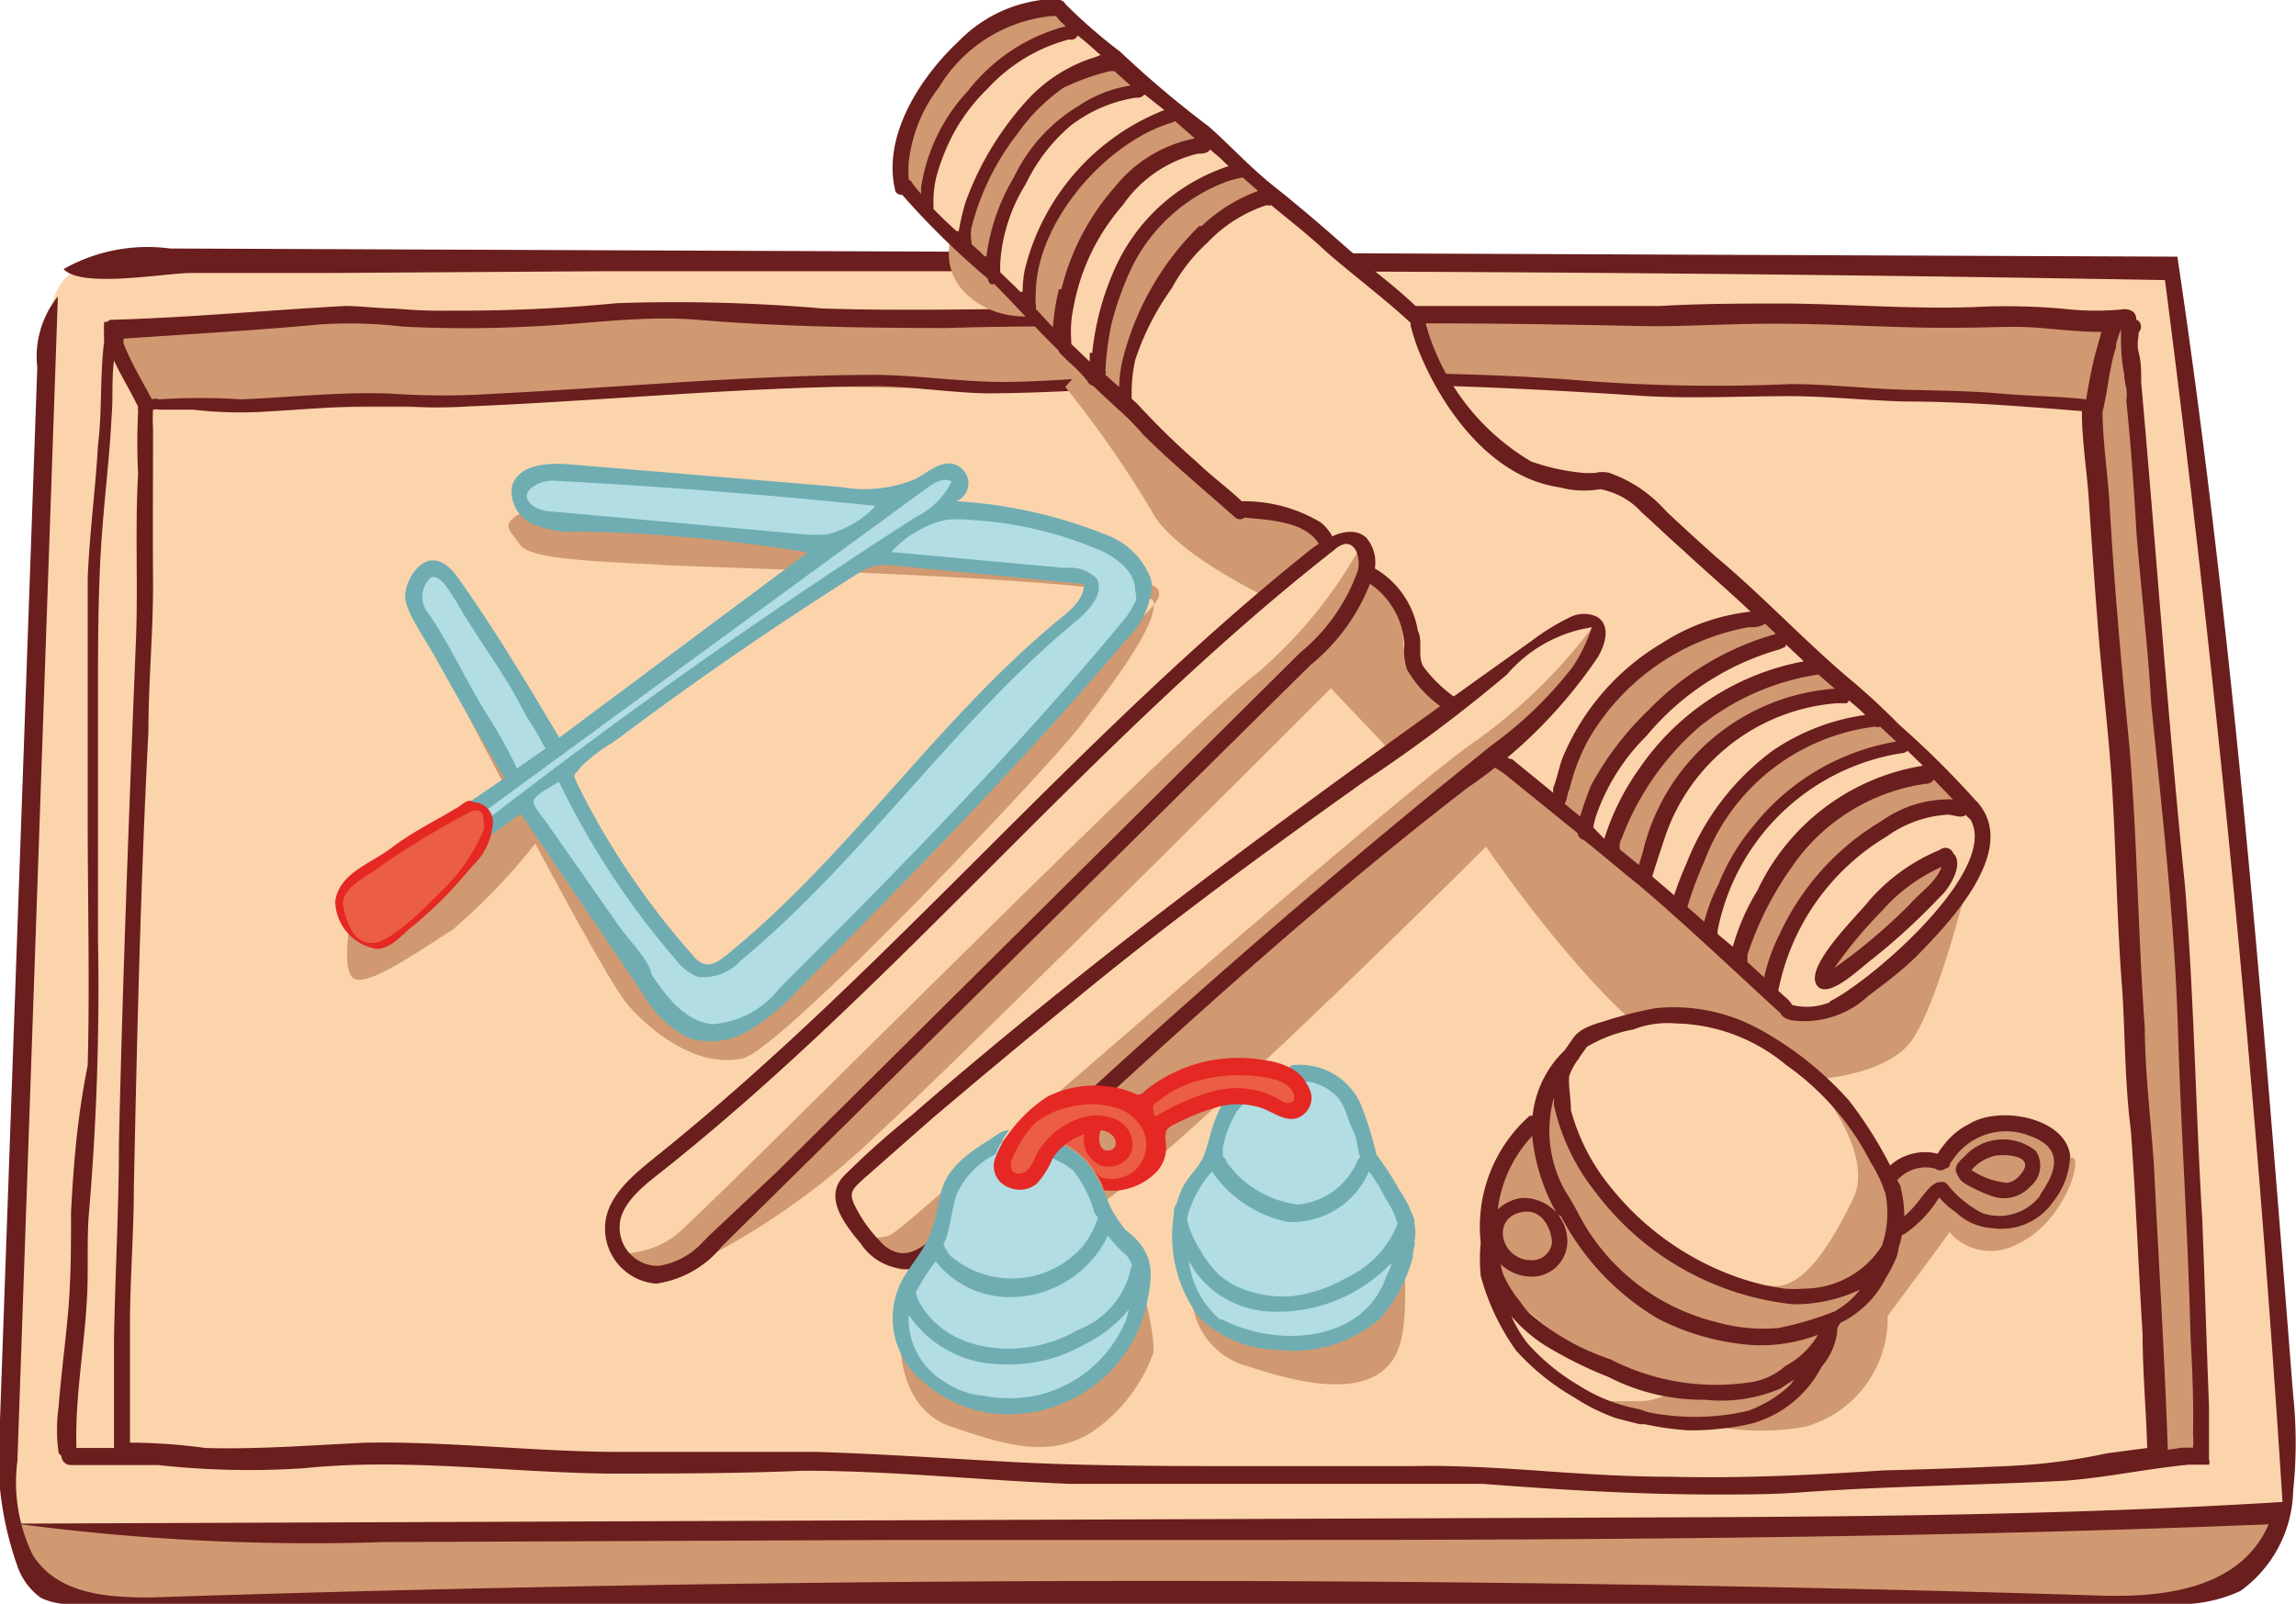 <svg xmlns="http://www.w3.org/2000/svg" viewBox="0 0 64.66 45.18"><defs><style>.cls-1{fill:#fcd4ac;}.cls-2{fill:#d09971;}.cls-3{fill:#6b1e1e;}.cls-4{fill:none;}.cls-5{fill:#b1dde3;}.cls-6{fill:#6fadb2;}.cls-7{fill:#eb5d45;}.cls-8{fill:#e52823;}</style></defs><g id="Layer_2" data-name="Layer 2"><g id="Card"><path class="cls-1" d="M2.37,7.53c.12,0,10.31-.43,12.74-.31s20.16.12,20.16.12L54,7.53h7.18s1.08,8.26,1.25,9.83,1.29,14.85,1.47,16.11.52,8.53.52,8.53l-.12.8s-1.42,2-2.18,2.18-5.39.18-5.39.18l-22.11-.32-21.11.07L6,45,1.7,45A3.31,3.31,0,0,1,.23,42.61c0-1.43.27-9.43.39-10.47s.56-16.8.56-16.8.12-5.41.19-6.1S1.56,7.76,2.37,7.53Z"/><path class="cls-2" d="M3.1,9.42l1.12,2.05s1.85,0,3.1,0,4,0,4.77,0,7-.45,8.63-.56,4.53.07,5.2,0,2.78,0,2.78,0l9.67-.19c1.25,0,7.2.3,8.47.33s6,.14,6.76.11,4.35.28,4.35.28H59s.1,3.55.21,4.51.74,6.61.72,8.42.29,6.81.38,8.12.46,8.52.46,8.52l1.28-.2s-.3-6.42-.29-7.39S61.19,24,61,21.68,60.16,9,60.16,9l-10.08.05L34.77,9,20.32,8.84a24.19,24.19,0,0,0-4,.12A46.74,46.74,0,0,1,9.92,9c-1-.05-3.87.17-4.27.21S3.1,9.42,3.1,9.42Z"/><path class="cls-2" d="M.45,42.92s.38,1.47,1,1.87S4.39,45,5,45.05s6.57-.1,7.16-.12,9.63-.07,9.66-.07l11,0,11.43.1h10c.6,0,5.59.09,6.38.08A5.4,5.4,0,0,0,63,44.58a8.52,8.52,0,0,0,1.24-2l-8.45.24-13.64.07-11.22,0-9.6,0L3.7,43Z"/><path class="cls-3" d="M2,34.15c0,.88,0,1.79-.07,2.67s-.21,1.88-.28,2.82a4.6,4.6,0,0,0,0,1.28.24.24,0,0,0,.08.09h0a.26.26,0,0,0,.25.26l1.2,0c.43,0,.86,0,1.27,0a23.39,23.39,0,0,0,4.1.09c2.85-.29,5.67.11,8.53.15,1.85,0,3.69,0,5.54-.08,2.51,0,5,.27,7.52.37,1.87,0,3.75,0,5.62,0s4,0,6,0c2.19.17,4.37.3,6.56.3.8,0,1.59,0,2.39-.06,2.51-.18,5-.2,7.47-.33,1.16-.09,2.3-.34,3.46-.45l.09,0,.15,0,.08,0h.1l.09,0h0l0,0h0l.06,0a.17.17,0,0,0,0-.14c0-.51,0-1,0-1.52-.07-1.75-.12-3.51-.19-5.26-.19-3.14-.23-6.29-.49-9.42-.48-4.71-.81-9.44-1.23-14.15,0,0,0,0,0-.06,0-.26,0-.52-.07-.78s0-.38,0-.57A.22.22,0,0,0,60.16,9a.27.27,0,0,0-.09-.22.43.43,0,0,0-.25-.07,7.68,7.68,0,0,1-1.59,0,17.77,17.77,0,0,0-2.63-.06c-1.75.06-3.5-.08-5.25-.1-1.2,0-2.4,0-3.6.07l-7.26,0c-3,.08-6,.12-9,.07-2.44,0-4.88.08-7.32,0a48.73,48.73,0,0,0-5.79-.15,45.86,45.86,0,0,1-4.69.21,13.74,13.74,0,0,1-1.58-.06c-.46,0-.92-.07-1.4-.07-2.21.12-4.4.33-6.61.39h0l0,0L3,9.07l-.07,0h0l0,0,0,.07h0a1.09,1.09,0,0,0,0,.17h0v0h0l0,.06h0a.3.3,0,0,0,0,.1v.17c-.12,1-.05,1.93-.17,2.89-.07,1.25-.24,2.5-.29,3.75,0,2.28,0,4.56,0,6.83s.06,4.62,0,6.9C2.17,31.5,2.07,32.83,2,34.15ZM56.7,41.29c-1.23.06-2.42.1-3.64.13-2,.13-4,.23-6,.18-1.15,0-2.3-.07-3.44-.15s-2.57-.18-3.87-.15c-1.52,0-3.05,0-4.57,0-2.19,0-4.38,0-6.56-.11-1.87-.1-3.74-.23-5.61-.29-.88,0-1.77,0-2.65,0s-1.92,0-2.89,0c-2.39,0-4.78-.3-7.17-.26-1.5.07-3,.19-4.51.15a16.33,16.33,0,0,0-2-.15H3.66c0-1.09,0-2.2,0-3.29,0-1.3.11-2.62.11-3.92v0h0c.09-4.28.19-8.56.41-12.83,0-1.44.14-2.83.13-4.26s0-2.84,0-4.27h0v0a4.55,4.55,0,0,1,0-.53.47.47,0,0,1,.17,0h.11l.35,0,.49,0a11.65,11.65,0,0,0,2.13.05c.91-.05,1.89-.14,2.78-.14.4,0,.8,0,1.19,0a12.82,12.82,0,0,0,1.64,0c3.82-.16,7.64-.54,11.46-.57,1,0,2.1.18,3.15.2,1.69,0,3.37-.14,5.05-.17s3.5-.06,5.25-.08c2.77,0,5.54.15,8.3.33,1.34.07,2.68,0,4,0,1.08,0,2.16.12,3.25.15,1.67,0,3.33.14,5,.27,0,0,0,0,0,0,0,.81.13,1.61.19,2.42.09,1.33.18,2.66.29,4s.27,2.64.36,4c.13,2,.14,3.95.3,5.92.08,1.31.07,2.62.24,3.93.14,1.91.21,3.82.33,5.73,0,1.07.1,2.14.13,3.21l-1.14.15A16.29,16.29,0,0,1,56.7,41.29Zm4.64-12.14c.09,2.83.28,5.66.35,8.5.05.91.09,1.83.07,2.74a2.53,2.53,0,0,1,0,.39l-.3,0-.41.06c-.09-2.66-.26-5.32-.39-8-.09-1.31-.25-2.6-.26-3.91-.19-2.63-.21-5.27-.43-7.89-.23-2.33-.44-4.66-.57-7-.06-.81-.18-1.62-.19-2.43.15-.6.19-1.24.38-1.83,0-.17.1-.35.14-.53,0,.43,0,.85.09,1.28a2,2,0,0,0,.06.4,1.17,1.17,0,0,1,0,.35c.13,1.26.22,2.52.29,3.78.13,1.58.32,3.16.41,4.74C60.9,23,61.25,26,61.34,29.15ZM11.34,9.2a35,35,0,0,0,3.55,0C16.44,9.14,18,8.89,19.53,9c2.37.2,4.75.24,7.13.24,1.95-.06,3.91-.05,5.87-.05h3.11c3.62-.14,7.25-.07,10.87,0,1.19,0,2.38-.08,3.57-.07,1.75,0,3.51.14,5.26.11.68,0,1.36-.05,2,0s1.22.12,1.84.12c-.08.3-.17.59-.24.9s-.14.7-.19,1c-.79-.09-1.58-.09-2.37-.16-1.08-.1-2.16-.08-3.24-.13-.91-.05-1.82-.14-2.72-.14a48.42,48.42,0,0,1-6.26-.13c-3.91-.28-7.82-.18-11.74-.1-1.37,0-2.75.16-4.13.17-1.17,0-2.4-.18-3.56-.2-3.6,0-7.19.35-10.78.53a21.74,21.74,0,0,1-2.91,0c-1.41-.06-2.83.1-4.24.16a18,18,0,0,0-2.32,0,.29.29,0,0,0-.2,0h0c-.28-.52-.57-1-.8-1.57a.58.58,0,0,1,0-.14C5.33,9.41,7.19,9.31,9,9.14A12.7,12.7,0,0,1,11.34,9.2ZM2.44,36.73c.06-.83,0-1.68.06-2.5a74.9,74.9,0,0,0,.26-7.78c0-2.26,0-4.52,0-6.78,0-1.37,0-2.8.08-4.16s.24-2.5.3-3.74c.05-.54,0-1.08.07-1.62.17.38.39.74.58,1.11a1.74,1.74,0,0,0,.1.19.39.39,0,0,0,0,.15,16.91,16.91,0,0,0,0,1.74c-.09,1.55,0,3.1-.06,4.65-.19,4.72-.37,9.44-.48,14.16,0,1.88-.11,3.78-.14,5.64,0,1,0,2,0,3l-1.06,0s0-.06,0-.08C2.12,39.36,2.36,38.05,2.44,36.73Z"/><path class="cls-3" d="M2.76,9.43h0Z"/><path class="cls-3" d="M64.58,42a12.84,12.84,0,0,0,0-2.7c-.84-10.72-1.68-21.46-3.26-32.07L4.79,7a4.81,4.81,0,0,0-3,.58c.51.55,2.85.11,3.59.11l3.89,0,7.79-.05q7.79,0,15.57,0,14.17,0,28.34.25Q63.18,25,64.28,42.31c-6.31.39-12.62.42-18.94.44L.45,42.92a62.94,62.94,0,0,0,10.36.52l14.47-.06,10.95,0c9.22,0,18.44-.07,27.66-.44-.82,1.88-3.08,2.08-4.94,2Q31.6,44.1,4.24,45C3,45,1.62,44.91.92,43.8a4.67,4.67,0,0,1-.43-2.64L1.63,8.35a2.7,2.7,0,0,0-.58,2L0,40A9.43,9.43,0,0,0,.52,44.2a1.84,1.84,0,0,0,.63.81,1.89,1.89,0,0,0,1,.17l58.87,0a4.17,4.17,0,0,0,2.07-.36A3.57,3.57,0,0,0,64.58,42ZM61.24,7Z"/><polygon class="cls-3" points="1.21 7.81 1.21 7.8 1.21 7.8 1.21 7.81"/><path class="cls-4" d="M36.73,32.89a4.47,4.47,0,0,0-2,.08,3.18,3.18,0,0,0-.88.4c-.1.06-.33.19-.38.3s0,.35.1.29a6.13,6.13,0,0,1,1.67-.71,2.46,2.46,0,0,1,1.77.24.61.61,0,0,0,.21.11h.06a.16.16,0,0,0,.14-.08.22.22,0,0,0,0-.14C37.39,33.07,37,32.94,36.73,32.89Z"/><path class="cls-2" d="M30,10.9a30.49,30.49,0,0,1,2.43,3.49c.56,1.12,3,2.31,3,2.31l1.22,1.7s-12,12.32-13.51,13.74S19,35.86,19,35.86A20.54,20.54,0,0,0,24.66,32c3.07-2.85,12.82-12.61,12.82-12.61l1.74,1.83L24.14,34.09s.71,1.92,1.46,1.66,2.84.27,6.06-2.33,10.19-9.57,10.19-9.57,3.39,5,5.66,6,5.43.64,6.29-.49S55.63,24,55.63,24L31.84,8.81Z"/><path class="cls-2" d="M27.19,5.73S26,7.4,27.41,8.45s3.32,0,3.32,0Z"/><path class="cls-1" d="M37.22,15.34s-7.31,6.92-8.29,7.82-5.11,5.15-5.68,5.55-3,2.73-3.83,3.4-2.15,1.67-2.17,2.46A1.29,1.29,0,0,0,19,35.86c1-.5,3.63-3.26,4.08-3.72s6.18-6.2,6.5-6.48,5.56-5.54,6-6,1.17-1.13,1.56-1.54a3.87,3.87,0,0,0,.87-1.07,4.31,4.31,0,0,0,.28-.78s1.06.2,1.16.83,0,1.45.27,1.71S41.08,20,41.08,20s-6.6,4.77-7.85,5.61S25,32.38,25,32.38l-1.19,1.19A5,5,0,0,0,24.49,35c.44.52.65.75,1,.61a7.76,7.76,0,0,0,1.39-1C27,34.52,36,26.3,36,26.3l6.25-5.09a12.35,12.35,0,0,0,1.68,1.71,53.45,53.45,0,0,1,4.28,3.52c.53.55,2.25,2.13,2.25,2.13a6,6,0,0,0,2.82-1.21c.88-.92,2.7-2.87,2.59-3.78s-2.71-3.17-3-3.46L46,14a2.47,2.47,0,0,0-.82-.39,5.66,5.66,0,0,1-1.64-.14,7.5,7.5,0,0,1-3-2.57,10.09,10.09,0,0,1-.72-1.92S35,4.8,34.48,4.32,29.84.26,29.84.26a4.12,4.12,0,0,0-3.4,1.84c-1.39,2-1,3.19-1,3.19s3.61,3.48,4,3.93,4.26,4.25,4.63,4.53.77.64.77.64a5.18,5.18,0,0,1,1.92.2C37.53,14.88,37.22,15.34,37.22,15.34Z"/><path class="cls-2" d="M38.47,15.11A13.05,13.05,0,0,1,35.36,19C33.48,20.39,19.65,34.36,19,34.82a2.56,2.56,0,0,1-1.3.48,1.09,1.09,0,0,0,.93.64c.65,0,3-2.37,3-2.37l7.43-7.39L36.45,19a13.39,13.39,0,0,0,1.92-2.68A2.84,2.84,0,0,0,38.47,15.11Z"/><path class="cls-2" d="M44.93,17.55a15,15,0,0,1-3.34,3.3C39.83,22,28.32,32.09,27.34,32.9s-2,1.75-2.29,1.9a1,1,0,0,1-.69,0s.55.85,1.15.79,4.87-4.24,4.87-4.24,7.66-6.81,8.18-7.23,3.93-3.17,4.28-3.47a11.67,11.67,0,0,0,1.78-1.86A4.26,4.26,0,0,0,44.93,17.55Z"/><path class="cls-3" d="M26.63,28.89,36.91,18.73a5.54,5.54,0,0,0,1.78-2.59,1.07,1.07,0,0,0-.22-1c-.44-.38-1.11,0-1.56.34C30.36,20.71,25,27.35,18.46,32.59c-.6.49-1.38,1.1-1.42,1.94a1.56,1.56,0,0,0,1.44,1.63,2.92,2.92,0,0,0,1.86-1.06ZM19.78,35a2.11,2.11,0,0,1-1.24.66,1.08,1.08,0,0,1-1.09-1.1c0-.69.8-1.25,1.29-1.64,6.69-5.34,12.1-12.16,18.85-17.44a.62.62,0,0,1,.31-.16c.32,0,.41.45.34.75a5.22,5.22,0,0,1-1.62,2.31L21.89,33,20,34.78Z"/><path class="cls-3" d="M44.21,17.39a6.41,6.41,0,0,0-1.06.65c-6,4.28-11.95,8.56-17.49,13.39a23.52,23.52,0,0,0-1.9,1.7c-.56.59,0,1.33.48,1.9a1.59,1.59,0,0,0,1.36.72,1.86,1.86,0,0,0,.91-.56c4.85-4.45,9.63-9,14.82-13A13.78,13.78,0,0,0,45,18.51c.21-.36.36-.87,0-1.12A.85.85,0,0,0,44.21,17.39Zm.07,1.41A11.22,11.22,0,0,1,42,21Q33.88,27.53,26.4,34.76c-.32.3-.72.63-1.14.52a1,1,0,0,1-.49-.33,4,4,0,0,1-.63-.86c-.26-.48-.19-.54.2-.9l1.91-1.68q2-1.7,4-3.33C32.89,26,35.63,24,38.44,22a43.46,43.46,0,0,0,4-3,3.94,3.94,0,0,1,2.39-1.33A4.48,4.48,0,0,1,44.28,18.8Z"/><path class="cls-2" d="M54.63,21.83a5.56,5.56,0,0,0-2.69.81,9.46,9.46,0,0,0-2.22,2.57A13.1,13.1,0,0,0,49,27.06l.83.81a7.47,7.47,0,0,1,2.11-3.67,6.3,6.3,0,0,1,3.49-1.54Z"/><path class="cls-2" d="M52.84,20.12s-2.87.74-4,2.24a12.5,12.5,0,0,0-1.6,3.27l.9.81a6,6,0,0,1,2-3.78,7.18,7.18,0,0,1,3.62-1.6Z"/><path class="cls-2" d="M52.1,19.45c0,.06-3.1.5-4,1.75a21.91,21.91,0,0,0-1.78,3.53l-1-.77a7.49,7.49,0,0,1,2.84-4c2.14-1.38,3-1.28,3-1.28Z"/><path class="cls-2" d="M50.35,17.89A11.26,11.26,0,0,0,46.78,20a15.06,15.06,0,0,0-2.14,3.33l-.73-.36s.43-3.08,2.61-4.34a7.94,7.94,0,0,1,3.19-1.3Z"/><path class="cls-2" d="M35.08,4.8c-.07,0-2.59.88-3.36,2.67a8.84,8.84,0,0,0-.79,3.12,7.83,7.83,0,0,0,.81.66,6.69,6.69,0,0,1,1.53-3.72A8.76,8.76,0,0,1,35.8,5.46Z"/><path class="cls-2" d="M34.2,4a5.19,5.19,0,0,0-3.27,2.43C29.64,8.51,30,9.8,30,9.8l-1-1a5.64,5.64,0,0,1,1.35-3.63,7.18,7.18,0,0,1,2.87-1.95Z"/><path class="cls-2" d="M32.25,2.4S29.8,3,29,4.8a10.94,10.94,0,0,0-1,2.9l-.83-.84a6.51,6.51,0,0,1,1.53-3.33,7.81,7.81,0,0,1,2.81-1.85Z"/><path class="cls-2" d="M30.49.82A5.9,5.9,0,0,0,27.25,3a10.28,10.28,0,0,0-1.16,3L25.31,5A5.65,5.65,0,0,1,27.14,1.4,5,5,0,0,1,29.84.26Z"/><path class="cls-2" d="M54.63,24.21a7.73,7.73,0,0,0-2.2,1.73c-.58.59-1.28,1.42-1,1.59s2.1-1.41,2.52-1.81S55.39,24.09,54.63,24.21Z"/><path class="cls-3" d="M40.08,18.77c-.17-.32,0-.7-.15-1a2.5,2.5,0,0,0-1.31-1.81.22.22,0,0,0-.25.36,2.21,2.21,0,0,1,1.18,1.85,1.65,1.65,0,0,0,.08.7A3.35,3.35,0,0,0,40.72,20a.21.21,0,0,0,.36-.07.26.26,0,0,0-.14-.31A3.94,3.94,0,0,1,40.08,18.77Z"/><path class="cls-3" d="M55.74,22.66a.55.55,0,0,0-.1-.11s0,0,0,0a25.43,25.43,0,0,0-2.15-2.13A19.17,19.17,0,0,0,52,19.05c-1.26-1.08-2.39-2.29-3.67-3.36-.46-.41-.93-.84-1.4-1.28a3.82,3.82,0,0,0-1.61-1.09.85.85,0,0,0-.39,0,2.38,2.38,0,0,1-.36,0A6.06,6.06,0,0,1,43.12,13a6.52,6.52,0,0,1-3-4,.16.16,0,0,0,0-.11A.17.17,0,0,0,40,8.75c-.66-.66-1.42-1.19-2.12-1.81s-1.32-1.15-2-1.69-1.21-1.13-1.83-1.68a29.37,29.37,0,0,1-2.5-2.11A15.07,15.07,0,0,1,30,.11.2.2,0,0,0,29.84,0a1.14,1.14,0,0,0-.52,0A3.94,3.94,0,0,0,27,1.16c-1.07,1-2.18,2.68-1.78,4.24a.21.21,0,0,0,.19.09,22.38,22.38,0,0,0,2.41,2.36.26.26,0,0,0,.07.15A.2.2,0,0,0,28,8c.61.61,1.18,1.26,1.8,1.86a.48.48,0,0,0,.12.16h0c.08.07.14.15.22.21a3.78,3.78,0,0,1,.48.5.24.24,0,0,0,.17.14h0c.22.22.45.43.68.64a.08.08,0,0,0,0,0,7.28,7.28,0,0,1,.73.74c.83.82,1.72,1.56,2.59,2.33a.2.2,0,0,0,.26,0c.69.07,1.64.1,2.06.69,0,0,0,0,0,0h0a.22.22,0,0,0,.39-.2,1.4,1.4,0,0,0-.3-.35,4.19,4.19,0,0,0-2.23-.6l0,0c-.41-.39-.87-.72-1.27-1.11a20.64,20.64,0,0,1-1.64-1.6l-.19-.18v-.09a4.38,4.38,0,0,1,.1-1A7.48,7.48,0,0,1,33,8.12a4.8,4.8,0,0,1,1-1.28,4,4,0,0,1,1.67-1.06.25.25,0,0,0,.13,0c.52.43,1.06.85,1.56,1.32.78.68,1.62,1.3,2.37,2a.28.28,0,0,0,0,.09,6.6,6.6,0,0,0,.2.63c.68,1.72,2.08,3.64,4,3.91a2.62,2.62,0,0,0,1.13.05,2.08,2.08,0,0,1,1.17.65c.39.35.78.73,1.18,1.08.62.58,1.27,1.13,1.89,1.72a5.74,5.74,0,0,0-2.5.89A6.76,6.76,0,0,0,44,21.36c-.1.27-.15.57-.26.84l0,.13-1.09-.89a.21.21,0,0,0-.15-.07l-.23-.16a.22.22,0,0,0-.27.34c.14.11.29.18.43.3h0l2,1.62a.22.22,0,0,0,.17.19h0c.52.41,1,.83,1.54,1.26,1.37,1.16,2.65,2.39,4,3.62h0s0,0,0,0c.08.17.31.21.48.22a2.65,2.65,0,0,0,2-.71c.48-.36,1-.75,1.4-1.16C54.89,26,56.81,24,55.74,22.66ZM25.94,5.28c0,.06,0,.12,0,.18a2.47,2.47,0,0,1-.24-.29.23.23,0,0,0-.11-.11,3.69,3.69,0,0,1,0-.47,4.21,4.21,0,0,1,.86-2.14,4.18,4.18,0,0,1,3.19-2,.34.34,0,0,0,.1,0,1.6,1.6,0,0,0,.16.19.52.52,0,0,1,.11.1,5.14,5.14,0,0,0-2.75,1.82A5.1,5.1,0,0,0,25.94,5.28Zm1,1.23c-.23-.2-.44-.41-.65-.62,0,0,0,0,0-.07a3.06,3.06,0,0,1,.07-.8,5.31,5.31,0,0,1,1.46-2.53,4.76,4.76,0,0,1,2.29-1.38A.2.2,0,0,0,30.35,1c.19.15.38.31.56.48l.09.07-.16.06a4.3,4.3,0,0,0-1.92,1.22,8.61,8.61,0,0,0-1.73,2.87A6.86,6.86,0,0,0,27,6.51Zm.79.71a1.14,1.14,0,0,1-.11-.11l-.26-.23s0,0,0-.06a1.15,1.15,0,0,1,0-.41,7.13,7.13,0,0,1,1.3-2.65,5.14,5.14,0,0,1,1.3-1.29A6.26,6.26,0,0,1,31.28,2a.29.29,0,0,0,.1,0l.46.41a3.6,3.6,0,0,0-1.46.57A4.73,4.73,0,0,0,28.55,5,5.79,5.79,0,0,0,27.78,7.22Zm1,1c-.18-.19-.38-.37-.56-.55a2.64,2.64,0,0,1,0-.28,4.78,4.78,0,0,1,.72-2.21,5,5,0,0,1,1.25-1.63A4,4,0,0,1,32,2.75a.24.24,0,0,0,.23-.09l.56.44a6.49,6.49,0,0,0-3.93,4.5A3.18,3.18,0,0,0,28.8,8.22Zm1.09-.07a7.08,7.08,0,0,0-.17,1.07l-.48-.52a.25.25,0,0,0,0-.12,1.51,1.51,0,0,1,0-.3c0-2,1.94-4.23,3.78-4.81a.35.35,0,0,0,.14-.06l.56.49a3.79,3.79,0,0,0-2.23,1.34A6.84,6.84,0,0,0,29.89,8.15Zm.87,1.79c0,.08,0,.17,0,.25l-.52-.5,0-.09a3.22,3.22,0,0,1,.06-.93,6,6,0,0,1,1.39-2.89,3.57,3.57,0,0,1,2.11-1.45c.12,0,.27,0,.35-.12.13.12.27.22.39.35l.13.12a5.32,5.32,0,0,0-3.21,2.9A7.71,7.71,0,0,0,30.76,9.94Zm3.08-3.57A8,8,0,0,0,31.65,10a3.43,3.43,0,0,0-.13.9c-.14-.11-.26-.23-.39-.34a.23.23,0,0,0,0-.12,8.39,8.39,0,0,1,.17-1.31,8.84,8.84,0,0,1,.59-1.63,4.89,4.89,0,0,1,2.7-2.4A3,3,0,0,1,35,5h0l.43.38A4.57,4.57,0,0,0,33.84,6.37ZM44.5,23l-.44-.36c.08-.1.07-.29.14-.41a5.69,5.69,0,0,1,.52-1.37,6.56,6.56,0,0,1,4.52-3.19c.15,0,.33,0,.47-.1l.18.17.12.12A7.92,7.92,0,0,0,46.43,20a8.59,8.59,0,0,0-1.62,2.12A8.82,8.82,0,0,0,44.5,23Zm.37.31a2.36,2.36,0,0,1,.09-.36,5.86,5.86,0,0,1,1.4-2.21,7.56,7.56,0,0,1,3.73-2.44,1.21,1.21,0,0,0,.2-.09s0,0,0-.06l.51.48a7.19,7.19,0,0,0-4.62,3,7,7,0,0,0-1,2Zm1.29,1.06-.55-.45c0-.1,0-.2.06-.3a7.79,7.79,0,0,1,2.18-3.14A7,7,0,0,1,51.21,19l0,0,.46.4a6,6,0,0,0-5.37,4.46C46.27,24,46.21,24.18,46.16,24.35Zm1,.86-.63-.54c.11-.36.22-.69.34-1.05a5.56,5.56,0,0,1,4.86-3.83c.09,0,.19,0,.28,0a.24.24,0,0,0,.06-.08l.27.23.19.18a6.14,6.14,0,0,0-2.6,1,7.19,7.19,0,0,0-2.43,3.17A9.9,9.9,0,0,0,47.15,25.21Zm.83.73-.47-.41A10.11,10.11,0,0,1,48,24.26a5.9,5.9,0,0,1,4.8-3.79.24.24,0,0,0,.15,0l.45.42a6.52,6.52,0,0,0-4,2.35,6,6,0,0,0-1,1.66A5.15,5.15,0,0,0,48,25.94Zm.38.35s0-.05,0-.09v0a6.28,6.28,0,0,1,5.16-5,.29.29,0,0,0,.19-.07l.32.31a1.14,1.14,0,0,1,.11.11,6.25,6.25,0,0,0-4.66,3.52,6.17,6.17,0,0,0-.69,1.58Zm1.32,1.23-.48-.44c0-.07,0-.14,0-.2a9.27,9.27,0,0,1,1.26-2.49,5.5,5.5,0,0,1,3.76-2.33.26.26,0,0,0,.23-.12l.54.56a3.26,3.26,0,0,0-2,.6,7.23,7.23,0,0,0-2.88,3.19,5,5,0,0,0-.44,1.24Zm1.85.69a1.71,1.71,0,0,1-1.07.08h0a.79.79,0,0,0-.19-.22l-.2-.18s0,0,0,0h0a6.52,6.52,0,0,1,3.06-4.35,3.25,3.25,0,0,1,1.71-.61c.17,0,.38.12.52,0,0,.05.09.09.13.15C56.29,24.52,52.72,27.62,51.53,28.21Z"/><path class="cls-3" d="M54.63,23.94a5.36,5.36,0,0,0-2,1.44c-.29.39-2,2-1.39,2.45.38.22,1.19-.6,1.51-.83a18.5,18.5,0,0,0,1.9-1.75c.25-.22.67-.92.36-1.21A.24.24,0,0,0,54.63,23.94Zm-.86,1.55a16.42,16.42,0,0,1-2.11,1.78A12.3,12.3,0,0,1,53,25.66a4.9,4.9,0,0,1,1.68-1.24C54.51,24.88,54.06,25.14,53.77,25.49Z"/><path class="cls-3" d="M46.33,23.83v0s0,0,0,0h0Z"/><path class="cls-2" d="M25.36,37.81s-.07,1.87,1.43,2.38,2.74.9,3.93.17a4.56,4.56,0,0,0,1.75-2.22c.09-.2-.22-2-.47-2S25.36,37.81,25.36,37.81Z"/><path class="cls-2" d="M33.67,35.79a2.11,2.11,0,0,0,1.52,2.71c2.21.75,3.69.69,4.17-.45s0-4.13,0-4.13Z"/><path class="cls-2" d="M46.26,39.43a6.86,6.86,0,0,0,4.58.76,3.17,3.17,0,0,0,2.32-3.12s1.68-2.25,1.74-2.36a1.54,1.54,0,0,0,1.92.33c1.37-.62,1.92-2.63,1.47-2.42s-5.19,1-5.19,1a3.15,3.15,0,0,1-1.44,2.82C50.06,37.41,46.26,39.43,46.26,39.43Z"/><path class="cls-5" d="M28.22,32.2a4.1,4.1,0,0,0-1.26,1,5.64,5.64,0,0,0-.38,1.05,4.18,4.18,0,0,1-.29,1,4.33,4.33,0,0,0-.88,1.33,2.4,2.4,0,0,0,1.3,2.69,4.34,4.34,0,0,0,4.09-.42A3.41,3.41,0,0,0,32,36.67a1.82,1.82,0,0,0-.33-1.75A2.65,2.65,0,0,1,31,33.86a4.73,4.73,0,0,0-1.14-1.45.31.31,0,0,0-.34.13s-.41.81-.8.78-.43-.2-.4-.51a2,2,0,0,1,.14-.52Z"/><path class="cls-5" d="M34.89,30.82a1.23,1.23,0,0,0-.59.88c-.15.67-.19.91-.19.91a2.09,2.09,0,0,0-.88,1.25,4.16,4.16,0,0,0,.44,2.79,3.58,3.58,0,0,0,3.56,1.07,3.08,3.08,0,0,0,2.36-2.16,1.83,1.83,0,0,0-.18-1.64c-.16-.3-.86-1.32-.86-1.32s-.27-1.62-.77-1.9a5.79,5.79,0,0,0-1.43-.45.89.89,0,0,1,.32.57c0,.33-.05.39-.32.46s-.61-.22-.83-.32A2.16,2.16,0,0,0,34.89,30.82Z"/><path class="cls-6" d="M39.83,35.11a.22.22,0,0,0,0-.14,1.14,1.14,0,0,0,0-.52.22.22,0,0,0,0-.08,3.21,3.21,0,0,0-.42-.85,8.49,8.49,0,0,0-.65-1,9.23,9.23,0,0,0-.45-1.44A1.88,1.88,0,0,0,36.46,30a.22.22,0,1,0,0,.44c.21.05.38,0,.59.08a1.45,1.45,0,0,1,.55.32c.29.26.34.68.5,1s.11.52.21.76a.24.24,0,0,0-.1.14,2,2,0,0,1-1.67,1.19,2.91,2.91,0,0,1-2-1.2c0-.06-.08-.12-.11-.19a.3.3,0,0,0,0-.16,3.07,3.07,0,0,1,.4-1.07c.06-.08.13-.15.19-.22a.23.23,0,1,0-.19-.4c-.63.43-.69,1.23-.93,1.88-.15.33-.41.54-.59.87a3.41,3.41,0,0,0-.18.48.31.31,0,0,0-.07.21s0,0,0,.07a3.82,3.82,0,0,0,.69,2.88,3.18,3.18,0,0,0,2.18.94,3.73,3.73,0,0,0,2.93-.87,4.23,4.23,0,0,0,.93-1.75.36.36,0,0,0,0-.09ZM34.13,33v0a3.43,3.43,0,0,0,2.13,1.42A2.35,2.35,0,0,0,38.55,33a1.13,1.13,0,0,1,.1.13,5,5,0,0,1,.38.65,2.44,2.44,0,0,1,.33.69h0A2.81,2.81,0,0,1,37.91,36a4,4,0,0,1-1.5.51,3.22,3.22,0,0,1-1.65-.3,3.52,3.52,0,0,1-.42-.29,3,3,0,0,1-.53-.69,2.88,2.88,0,0,1-.37-.82.61.61,0,0,1,0-.14A3.22,3.22,0,0,1,34.13,33Zm.25,4.19a2.59,2.59,0,0,1-.9-1.67l.19.31a2.74,2.74,0,0,0,2,1.11,4.42,4.42,0,0,0,3.51-1.36c0,.12-.08.25-.14.37C38.43,37.8,36,38,34.38,37.15Z"/><path class="cls-4" d="M28.16,38.42A3.18,3.18,0,0,1,25.6,37a2.07,2.07,0,0,0,1,1.88,2.37,2.37,0,0,0,1.11.4,3.93,3.93,0,0,0,1.45,0,3.57,3.57,0,0,0,2.54-2.09c0-.1.07-.21.1-.33a3.84,3.84,0,0,1-1.28,1A4.32,4.32,0,0,1,28.16,38.42Z"/><path class="cls-4" d="M26.94,33.72c-.11.39-.15.79-.27,1.17a1.42,1.42,0,0,1-.08.18,1.5,1.5,0,0,0,.19.32,2.65,2.65,0,0,0,3.72-.25,2.42,2.42,0,0,0,.44-.82s0,0,0,0-.08-.12-.11-.18A3.39,3.39,0,0,0,30.25,33L30,32.79l-.51-.25s0,0,0-.08c-.31.34-.59.93-1,.73s-.19-.55-.07-.87C27.84,32.69,27.14,33,26.94,33.72Z"/><path class="cls-4" d="M28.2,36.48a2.65,2.65,0,0,1-1.85-1,6.76,6.76,0,0,0-.56.87v0a1.31,1.31,0,0,0,.15.37c.88,1.45,3.05,1.51,4.4.7a2.38,2.38,0,0,0,1.51-1.76s0-.06.06-.09a.78.78,0,0,0-.14-.29,4.18,4.18,0,0,1-.54-.57A3.06,3.06,0,0,1,28.2,36.48Z"/><path class="cls-4" d="M31.29,31.6a1,1,0,0,0-.51.1s-.21.75.19.87.84.07.81-.37A.59.59,0,0,0,31.29,31.6Z"/><path class="cls-7" d="M35.41,30.08a3.22,3.22,0,0,0-2,.25,11,11,0,0,0-1.36.81,2.34,2.34,0,0,0-1.89-.32,6.74,6.74,0,0,0-1.6,1.1h0a.26.26,0,0,1,.06.19.21.21,0,0,1-.21.17l0,0c-.12.32-.2.74.07.87s.67-.39,1-.73a.21.21,0,0,1,.3-.28l0,0h0a2,2,0,0,1,1,.79,2.35,2.35,0,0,1,.3.45.59.59,0,0,0,.63,0c.38-.19.81-.33.89-.62a4.87,4.87,0,0,0,0-1.1,6.4,6.4,0,0,1,1.6-.77c.51-.07.85-.23,1.18-.11a7.21,7.21,0,0,0,.9.35c.2,0,.34-.05.35-.26S36.51,30.12,35.41,30.08ZM31,32.57c-.4-.12-.19-.87-.19-.87a1,1,0,0,1,.51-.1.59.59,0,0,1,.49.6C31.81,32.64,31.37,32.68,31,32.57Z"/><path class="cls-7" d="M28.43,32.29a.21.21,0,0,0,.21-.17.26.26,0,0,0-.06-.19,1.61,1.61,0,0,0-.18.39Z"/><path class="cls-4" d="M28.16,38.42A3.18,3.18,0,0,1,25.6,37a2.07,2.07,0,0,0,1,1.88,2.37,2.37,0,0,0,1.11.4,3.93,3.93,0,0,0,1.45,0,3.57,3.57,0,0,0,2.54-2.09c0-.1.07-.21.1-.33a3.84,3.84,0,0,1-1.28,1A4.32,4.32,0,0,1,28.16,38.42Z"/><path class="cls-4" d="M26.94,33.72c-.11.39-.15.79-.27,1.17a1.42,1.42,0,0,1-.08.18,1.5,1.5,0,0,0,.19.32,2.65,2.65,0,0,0,3.72-.25,2.42,2.42,0,0,0,.44-.82s0,0,0,0-.08-.12-.11-.18A3.39,3.39,0,0,0,30.25,33L30,32.79l-.36-.18a2.26,2.26,0,0,1-.45.71.75.75,0,0,1-.75.11.64.64,0,0,1-.39-.89A2.28,2.28,0,0,0,26.94,33.72Z"/><path class="cls-4" d="M28.2,36.48a2.65,2.65,0,0,1-1.85-1,6.76,6.76,0,0,0-.56.87v0a1.31,1.31,0,0,0,.15.37c.88,1.45,3.05,1.51,4.4.7a2.38,2.38,0,0,0,1.51-1.76s0-.06.06-.09a.78.78,0,0,0-.14-.29,4.18,4.18,0,0,1-.54-.57A3.06,3.06,0,0,1,28.2,36.48Z"/><path class="cls-4" d="M30.75,32.91s0,.08.07.12l.23.07a1,1,0,0,0,1-.25,1,1,0,0,0,.22-1,1.26,1.26,0,0,0-.89-.74,2.4,2.4,0,0,0-1.19,0,2.29,2.29,0,0,0-1,.46,3,3,0,0,0-.64,1,.4.4,0,0,0,0,.35c.07.13.28.12.4,0a1,1,0,0,0,.24-.39,2.16,2.16,0,0,1,1.31-1.11,1.35,1.35,0,0,1,1,.06.78.78,0,0,1,.42.85.69.69,0,0,1-.87.43.77.77,0,0,1-.47-.88,1.49,1.49,0,0,0-.6.34A1.55,1.55,0,0,1,30.75,32.91Z"/><path class="cls-4" d="M31.22,32.41c.25,0,.3-.2.18-.39a.52.52,0,0,0-.36-.18C30.92,32,30.93,32.42,31.22,32.41Z"/><path class="cls-6" d="M31.69,34.64a4.16,4.16,0,0,1-.43-.66l-.17-.42L31,33.39a2.12,2.12,0,0,0-.21-.36s0-.09-.07-.12a1.55,1.55,0,0,0-.81-.65,1.48,1.48,0,0,0-.24.26l-.06.09.36.18.25.18a3.39,3.39,0,0,1,.59,1.15c0,.06.08.12.11.18s0,0,0,0a2.42,2.42,0,0,1-.44.82,2.65,2.65,0,0,1-3.72.25,1.5,1.5,0,0,1-.19-.32,1.42,1.42,0,0,0,.08-.18c.12-.38.16-.78.27-1.17a2.28,2.28,0,0,1,1.11-1.18,2.63,2.63,0,0,1,.39-.68c-.25,0-.43.21-.64.32-1.8,1.13-1,1.62-1.78,3-.18.29-.39.55-.56.84A2.29,2.29,0,0,0,26,38.92a3.56,3.56,0,0,0,2.66.91A4,4,0,0,0,32.23,37C32.47,36,32.6,35.32,31.69,34.64Zm0,2.59a3.57,3.57,0,0,1-2.54,2.09,3.93,3.93,0,0,1-1.45,0,2.37,2.37,0,0,1-1.11-.4,2.07,2.07,0,0,1-1-1.88,3.18,3.18,0,0,0,2.56,1.39,4.32,4.32,0,0,0,2.36-.54,3.84,3.84,0,0,0,1.28-1C31.77,37,31.73,37.13,31.7,37.23Zm.16-1.52a2.38,2.38,0,0,1-1.51,1.76c-1.35.81-3.52.75-4.4-.7a1.31,1.31,0,0,1-.15-.37v0a6.76,6.76,0,0,1,.56-.87,2.65,2.65,0,0,0,1.85,1,3.06,3.06,0,0,0,3-1.72,4.18,4.18,0,0,0,.54.57.78.78,0,0,1,.14.29S31.87,35.67,31.86,35.71Z"/><path class="cls-8" d="M36.8,30.53a1,1,0,0,0-.38-.4,1.94,1.94,0,0,0-.79-.26,4.18,4.18,0,0,0-3.4.87.21.21,0,0,1-.3.05,3,3,0,0,0-2.43.1,4.07,4.07,0,0,0-1.06,1,2.63,2.63,0,0,0-.39.68.64.64,0,0,0,.39.89.75.75,0,0,0,.75-.11,2.26,2.26,0,0,0,.45-.71l.06-.09a1.69,1.69,0,0,1,.84-.6.77.77,0,0,0,.47.88.69.69,0,0,0,.87-.43.78.78,0,0,0-.42-.85,1.35,1.35,0,0,0-1-.06,2.16,2.16,0,0,0-1.31,1.11,1,1,0,0,1-.24.39c-.12.09-.33.1-.4,0a.4.4,0,0,1,0-.35,3,3,0,0,1,.64-1,2.29,2.29,0,0,1,1-.46,2.4,2.4,0,0,1,1.19,0,1.26,1.26,0,0,1,.89.74,1,1,0,0,1-.22,1,1,1,0,0,1-1,.25L30.82,33a2.12,2.12,0,0,1,.21.36l.06.17A1.75,1.75,0,0,0,32.58,33a1,1,0,0,0,.25-.82.7.7,0,0,1,0-.25c0-.14.16-.22.29-.28a6,6,0,0,1,1.19-.47,2.12,2.12,0,0,1,1.27.05c.31.13.62.36.94.27a.61.61,0,0,0,.41-.65A.92.92,0,0,0,36.8,30.53ZM31,31.84a.52.52,0,0,1,.36.18c.12.19.07.39-.18.39S30.92,32,31,31.84ZM36.43,31a.16.16,0,0,1-.14.07h-.07a.75.75,0,0,1-.2-.1,2.42,2.42,0,0,0-1.77-.25,6.13,6.13,0,0,0-1.67.71c-.1.06-.12-.25-.1-.29s.28-.23.38-.3a3.18,3.18,0,0,1,.88-.4,4.43,4.43,0,0,1,1.95-.08c.31.06.67.19.75.49A.26.26,0,0,1,36.43,31Z"/><path class="cls-1" d="M56.8,31.69c-.8,0-1.52.11-1.7.4l-.42.67a1.39,1.39,0,0,0-.88,0,4.86,4.86,0,0,1-.71.32s-1-2.34-2.38-3.06-2.64-1.61-3.89-1.38a4.3,4.3,0,0,0-2.34.85,2.68,2.68,0,0,0-.64,1.05s-.1,0-.26.3a3.44,3.44,0,0,0-.26.88A6,6,0,0,0,42,33.41a6.56,6.56,0,0,0,0,3,6.37,6.37,0,0,0,1.32,2.18A7.56,7.56,0,0,0,47,40.08c1.32,0,2.76.05,3.41-.69a7.54,7.54,0,0,0,1.11-2,5.35,5.35,0,0,0,1.23-1.07,14.91,14.91,0,0,0,.7-1.62,4.42,4.42,0,0,0,.64-.62,6.83,6.83,0,0,1,.53-.6,2.06,2.06,0,0,0,1.39,1,2.14,2.14,0,0,0,2-1.13A1.27,1.27,0,0,0,56.8,31.69Zm-.5,1.77a3.22,3.22,0,0,1-1-.4s0-.5.75-.69,1-.14,1.2.35S56.67,33.5,56.3,33.46Z"/><path class="cls-2" d="M50.71,30s2.18,2.31,1.48,3.76-1.53,2.72-2.48,2.43a11.3,11.3,0,0,1-2.82-1,22.3,22.3,0,0,1-2.5-2.88l-.55-1.75a1.11,1.11,0,0,0-.47.73,1.74,1.74,0,0,0,0,.61,2.17,2.17,0,0,0-1,.9,6.51,6.51,0,0,0-.06,3.47,14.7,14.7,0,0,0,3.46,2.53c.46.18,1.32.4,1.27.42a1.7,1.7,0,0,1-.79.25c-.46,0-1.24,0-1.24,0a6.44,6.44,0,0,0,2.87.65,4.3,4.3,0,0,0,2.48-.69,4.32,4.32,0,0,0,.83-1.26l.28-.76a7.16,7.16,0,0,0,1.68-1.77c.39-.79.25-.92.25-.92a1.52,1.52,0,0,0,.59-.42,5,5,0,0,0,.58-.8s1.48,1.72,2.83.72.67-2.25-.13-2.37a2.88,2.88,0,0,0-1.87.16,1.09,1.09,0,0,0-.73.79,2.71,2.71,0,0,0-1.13.11c-.46.19-.39.35-.39.35s-.66-1.22-1-1.76A9.7,9.7,0,0,0,50.71,30Z"/><polygon class="cls-3" points="53.1 36.01 53.1 36.01 53.1 36.01 53.1 36.01"/><path class="cls-3" d="M46.28,40.19h0Z"/><polygon class="cls-3" points="49.3 40.17 49.31 40.17 49.3 40.17 49.29 40.18 49.3 40.17"/><path class="cls-3" d="M55.46,31.66a2.06,2.06,0,0,0-.73.61,1.52,1.52,0,0,0-.16.23h0a1.48,1.48,0,0,0-1.34.33A11.6,11.6,0,0,0,52.07,31a9.42,9.42,0,0,0-2.51-2,5,5,0,0,0-2.93-.6,11.19,11.19,0,0,0-1.27.31c-.38.13-.83.2-1.07.55l-.22.32a3,3,0,0,0-.91,1.85s-.06,0-.08,0A4.17,4.17,0,0,0,41.7,35a4.93,4.93,0,0,0,0,.94,6.54,6.54,0,0,0,1,2.11,6.75,6.75,0,0,0,1.64,1.32,5.55,5.55,0,0,0,1.17.58l.31.08h0l.36.09.14,0h0a8.91,8.91,0,0,0,1.17.17,6.82,6.82,0,0,0,1.1-.06h0a5.1,5.1,0,0,0,.78-.14,3.16,3.16,0,0,0,1.93-1.59,1.84,1.84,0,0,0,.44-1s0,0,0-.06.06-.11.08-.17h0A2.81,2.81,0,0,0,53.11,36v0a3.88,3.88,0,0,0,.24-.45h0a1.15,1.15,0,0,0,.12-.4,2.37,2.37,0,0,0,.09-.36.34.34,0,0,0,.12-.06,3.37,3.37,0,0,0,.93-1,2.25,2.25,0,0,0,.46.41,1.65,1.65,0,0,0,1.06.46,1.77,1.77,0,0,0,1.7-.76,2.19,2.19,0,0,0,.47-1.29C58.16,31.47,56.3,31.14,55.46,31.66ZM46,29a2.65,2.65,0,0,1,1.19-.17A5,5,0,0,1,50.3,30a7.49,7.49,0,0,1,2.37,2.72,4,4,0,0,1,.43.91A2.86,2.86,0,0,1,53,35.09,2.6,2.6,0,0,1,50.8,36.3a3.37,3.37,0,0,1-.55,0l-.54-.09a7.94,7.94,0,0,1-4.36-2.78,5.77,5.77,0,0,1-1.11-2.16c0-.32-.07-.63-.05-.95a1.65,1.65,0,0,1,.25-.47.35.35,0,0,0,.05-.08l.2-.28A3.93,3.93,0,0,1,46,29Zm-2.85,3a5.53,5.53,0,0,0,.68,2.16.26.26,0,0,0,.13.1,7.25,7.25,0,0,0,2.72,2.88,6.88,6.88,0,0,0,2.67.75,4.54,4.54,0,0,0,1.85-.29s0,0,0,0a2.36,2.36,0,0,1-.92.88,1.9,1.9,0,0,1-1,.46,6.49,6.49,0,0,1-3.93-.65A6.65,6.65,0,0,1,43.08,37a1.92,1.92,0,0,1-.26-.32s0,0,0,0a3.37,3.37,0,0,1-.49-.79,2.29,2.29,0,0,1-.07-.28,1.28,1.28,0,0,0,.79.35,1,1,0,0,0,1.09-1,1.23,1.23,0,0,0-1.31-1.21,1.21,1.21,0,0,0-.65.32A3.69,3.69,0,0,1,43.15,32ZM43,34.13c.45,0,.68.48.71.86a.57.57,0,0,1-.53.51C42.22,35.54,41.94,34.18,43,34.13Zm6.28,5.6a6.61,6.61,0,0,1-2.87.05l-.23-.08A4.78,4.78,0,0,1,44.42,39,5.88,5.88,0,0,1,43,37.82a3.78,3.78,0,0,1-.44-.75,4.11,4.11,0,0,0,1,.86,11.72,11.72,0,0,0,1.74.86,5.78,5.78,0,0,0,2.71.64,4.26,4.26,0,0,0,2.12-.31l.4-.26-.11.15A3.44,3.44,0,0,1,49.26,39.73Zm2.44-2.81a9.12,9.12,0,0,1-1.64.49,4.82,4.82,0,0,1-1.72-.16,6,6,0,0,1-3.83-2.91,8.89,8.89,0,0,0-.45-.79h0a3.47,3.47,0,0,1-.32-2.63,1.77,1.77,0,0,1,0,.2,6,6,0,0,0,1.17,2.46,8,8,0,0,0,5.56,3.16,4.3,4.3,0,0,0,1.89-.41A2.28,2.28,0,0,1,51.7,36.92Zm5.75-3.26a1.45,1.45,0,0,1-1.65.51,3,3,0,0,1-.95-.77.21.21,0,0,0-.23-.1c-.22,0-.4.28-.53.43a3,3,0,0,1-.48.53,3.49,3.49,0,0,0-.1-.79c0-.08-.07-.16-.1-.23l.12-.11a1.07,1.07,0,0,1,.95-.21.22.22,0,0,0,.28,0,.23.23,0,0,0,.12-.06c0-.08.08-.17.13-.24A1.8,1.8,0,0,1,57.17,32C58.13,32.34,57.92,33,57.45,33.66Z"/><path class="cls-3" d="M55.34,32.56c-.12.12-.33.28-.24.48s.14.24.27.32a3.92,3.92,0,0,0,.81.36,1,1,0,0,0,1-.3.75.75,0,0,0,.15-1A1.47,1.47,0,0,0,55.34,32.56Zm1.54.55a.56.56,0,0,1-.36.21,2.17,2.17,0,0,1-1-.36,1.26,1.26,0,0,1,.65-.4C56.59,32.49,57.36,32.59,56.88,33.11Z"/><path class="cls-2" d="M11.43,16.75s5.37,10.58,6.28,11.59,2.14,1.73,3.22,1.47,8.53-8.11,9.5-9.37,2.14-2.81,2.06-3.48S20,16,18.58,15.91s-3.66-.12-3.94-.57-.71-.57.4-1.07,8.6.3,9.62.53,7,1.34,7.78,1.68-.88,1.27-1.71,2.21-8.9,9.06-10.41,9.44-2.73-2.61-4.24-4.55a50.86,50.86,0,0,1-3.79-6.76Z"/><path class="cls-2" d="M15.76,22.83a17.25,17.25,0,0,1-3,3.35c-1.22.78-2.48,1.66-2.83,1.36s0-2,0-2l5.18-3Z"/><path class="cls-5" d="M31.86,15.7a15.63,15.63,0,0,0-4.19-1.39,9.07,9.07,0,0,0-1,0s.58-.71.36-.88-.29-.28-.52-.17-1.47.87-1.47.87-2.09-.31-2.91-.36-6.29-.62-6.73-.49-.73.05-.73.46a.92.92,0,0,0,.73,1c.57.15,4.74.27,5.9.51a14.79,14.79,0,0,0,2.14.3l-5.2,3.66-2.65,1.86s-1.68-3-2-3.44S12.45,15.9,12,16.06s-.57.81-.13,1.48,2.41,4.05,2.41,4.05l.12.36-1.09.65a1,1,0,0,1,.29.41.64.64,0,0,1,0,.31l1-.67s1.05,1.35,1.39,1.92a35.65,35.65,0,0,0,2.73,3.94,2,2,0,0,0,2.16.37c.95-.44,5.53-5.33,6-5.81s4.76-5.25,4.93-5.57S32.49,16.15,31.86,15.7Zm-2.15,2c-.7.58-4.15,4.55-4.85,5.07S21.28,26.45,21,26.73s-.9.68-1.2.61a13.91,13.91,0,0,1-2.3-2.69c-.37-.6-1.37-2.24-1.37-2.33v-.67s2-1.65,2.71-2.12,5-3.4,5-3.42l.84-.47,4.35.45s1.69-.1,1.71.29S30.42,17.15,29.71,17.73Z"/><path class="cls-6" d="M32.41,16.3a2.13,2.13,0,0,0-1.27-1.24,13.36,13.36,0,0,0-4.2-.94.56.56,0,0,0,.33-.58.59.59,0,0,0-.46-.48c-.36-.05-.67.23-1,.42a3.71,3.71,0,0,1-2.12.24l-7.65-.64c-.62-.05-1.43,0-1.62.61A1,1,0,0,0,15,14.76a2.81,2.81,0,0,0,1.29.21,45.23,45.23,0,0,1,6.46.59l-7,5.22C14.87,19.3,14,17.84,13,16.42c-.21-.32-.49-.67-.87-.63s-.71.59-.72,1,.55,1.19.8,1.64c.65,1.17,1.31,2.33,2,3.49l-1,.68c-.11.07-.23.17-.21.3s.4.16.59,0l12.51-9.15c.2-.15.47-.31.7-.19a2.17,2.17,0,0,1-1,1q-6.31,4.05-12.25,8.66c-.09.07-.18.16-.16.27s.32.12.48,0l.8-.57,3.42,5.05a3.08,3.08,0,0,0,1.31,1.27A2.08,2.08,0,0,0,21.14,29a6.25,6.25,0,0,0,1.37-1.15c3.16-3.2,6.33-6.41,9.22-9.85a2.28,2.28,0,0,0,.71-1.53C32.43,16.42,32.42,16.35,32.41,16.3ZM14.56,21.65s0,0,0,0a14.05,14.05,0,0,0-.87-1.56c-.56-.91-1-1.88-1.6-2.78a.74.74,0,0,1,.05-1.05c.29-.08.56.47.7.67.6,1.06,1.35,2,1.9,3.09.15.28.34.54.48.81a1.28,1.28,0,0,0,.15.25Zm8.71-6.59h-.08a3.53,3.53,0,0,1-.46,0l-4.51-.41-2.68-.24a1.07,1.07,0,0,1-.5-.14c-.56-.39.17-.75.53-.73q4.56.24,9.09.71A2.83,2.83,0,0,1,23.27,15.06Zm-5.73,5.65c2.12-1.59,4.31-3.09,6.55-4.51a2.12,2.12,0,0,1,.57-.27,2.18,2.18,0,0,1,.51,0l5.36.52c0,.39-.32.69-.62.93-3.48,2.84-6,6.74-9.47,9.54-.18.15-.42.31-.65.22a.71.71,0,0,1-.27-.22,22.06,22.06,0,0,1-2.24-3c-.33-.53-.64-1.08-.92-1.64s-.21-.37,0-.68a4.88,4.88,0,0,1,.89-.68ZM32,16.89a2.54,2.54,0,0,1-.43.67c-3,3.61-6.32,7-9.63,10.29a2.6,2.6,0,0,1-1.86,1c-.77-.06-1.31-.77-1.74-1.41,0-.32-.71-1.06-.9-1.34l-1-1.43-1-1.43c-.09-.15-.45-.52-.41-.69s.57-.43.71-.53a22.91,22.91,0,0,0,3.28,5,1.48,1.48,0,0,0,.64.5,1.43,1.43,0,0,0,1.2-.46c3.45-2.86,6-6.71,9.44-9.56.38-.31.81-.79.58-1.21A1.08,1.08,0,0,0,30,16l-4.9-.45a3,3,0,0,1,1.51-.9,3.33,3.33,0,0,1,.77,0,10.79,10.79,0,0,1,3.69.89c.44.23.9.59.9,1.09A1.26,1.26,0,0,1,32,16.89Z"/><path class="cls-8" d="M10.6,26.3a1.12,1.12,0,0,0,.46-.29l.61-.53a13.23,13.23,0,0,0,1.6-1.75.93.93,0,0,0,.16-.51.23.23,0,0,0,0-.16.69.69,0,0,0-.13,0c-1,.62-2,1.22-3,1.89-.23.15-.47.38-.4.67A1,1,0,0,0,10.6,26.3Zm0,.43A1.39,1.39,0,0,1,9.44,25.4c.1-.8,1-1.07,1.59-1.52s1.27-.78,1.9-1.16c.12-.09.26-.23.41-.12a.56.56,0,0,1,.53.68,1.83,1.83,0,0,1-.56,1.11c-.24.28-.46.54-.71.8a11.76,11.76,0,0,1-1.1,1C11.22,26.45,10.94,26.75,10.55,26.73Z"/><path class="cls-7" d="M13.24,22.87a24.18,24.18,0,0,0-2.62,1.6c-.3.23-1.07.57-.95,1.09s.32,1.05.86,1,1.52-1.08,1.92-1.47a5.22,5.22,0,0,0,1.18-1.73C13.63,23,13.62,22.72,13.24,22.87Z"/></g></g></svg>